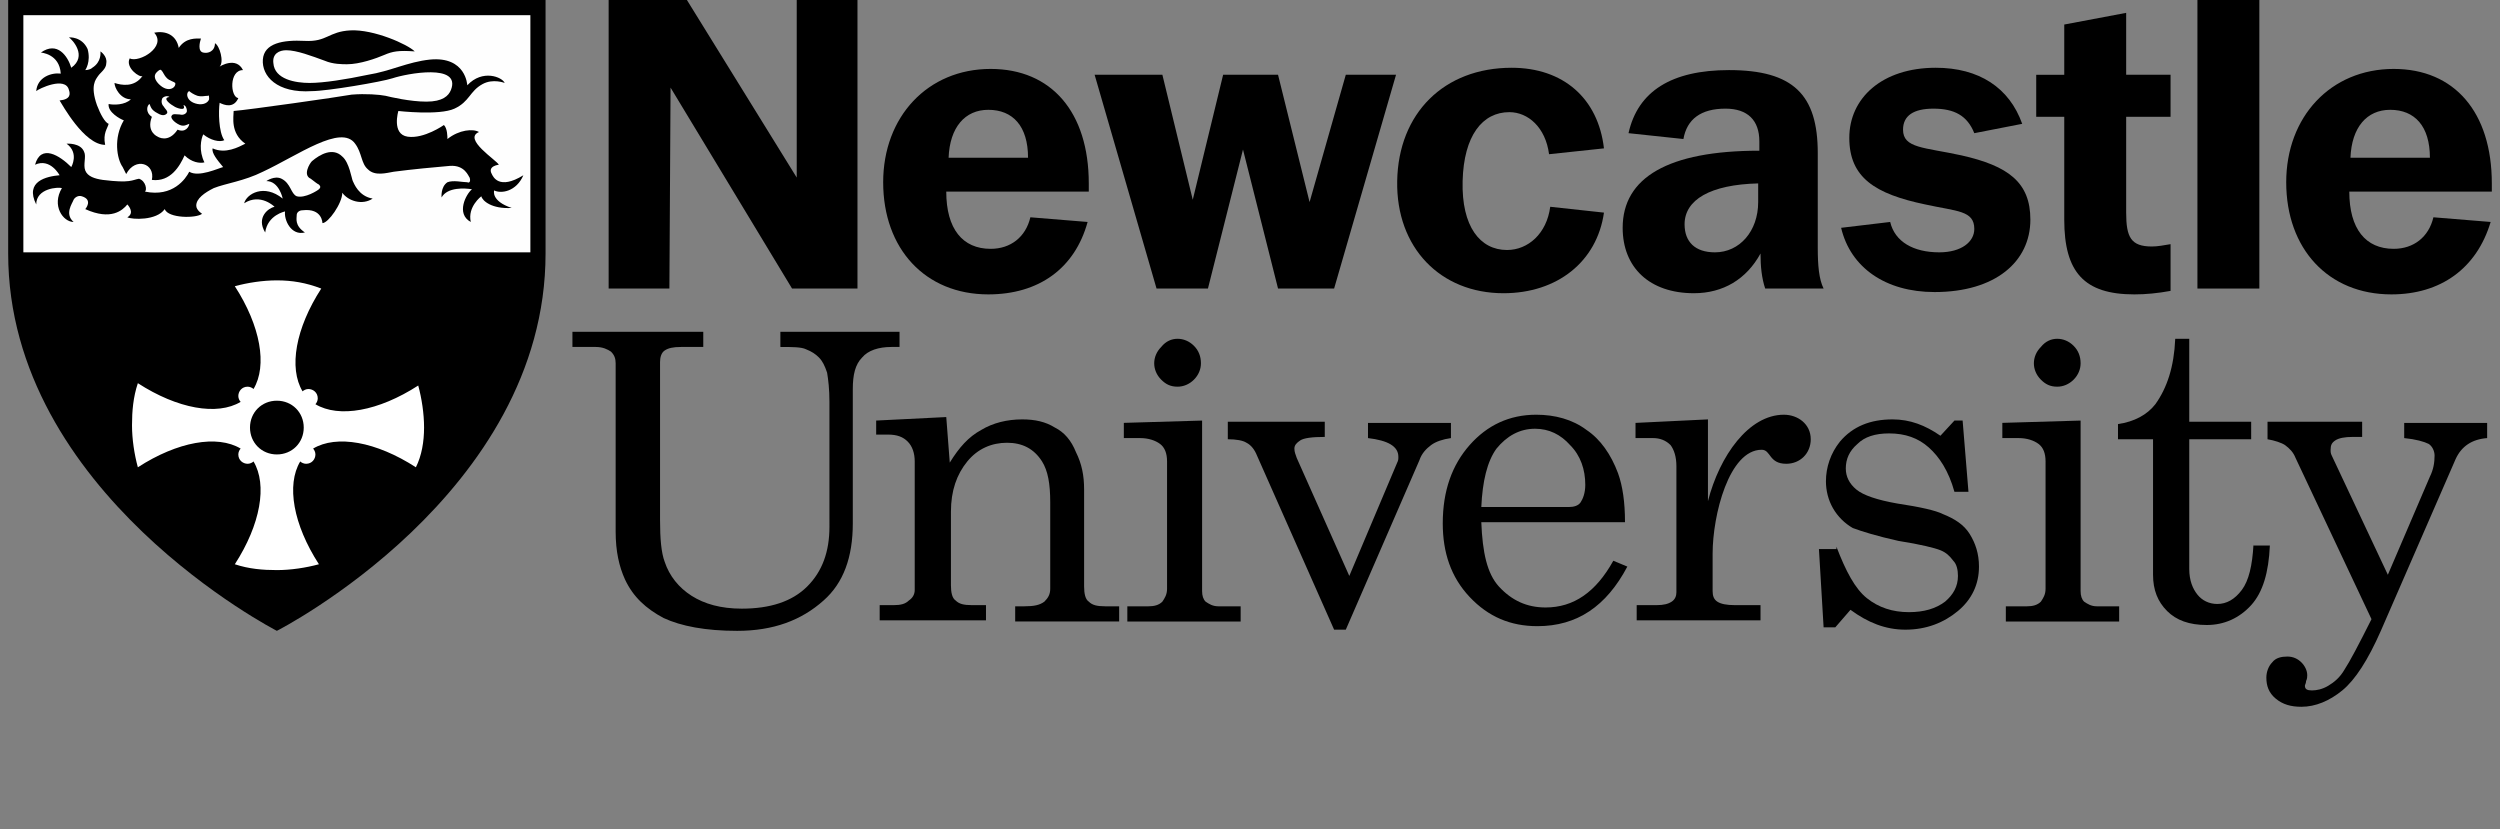 <?xml version="1.0" encoding="UTF-8" standalone="no"?>
<!-- Generator: Adobe Illustrator 22.1.0, SVG Export Plug-In . SVG Version: 6.00 Build 0)  -->

<svg
   version="1.1"
   id="Layer_1"
   x="0px"
   y="0px"
   viewBox="0 0 214 71"
   style="enable-background:new 0 0 214 71;"
   xml:space="preserve"
   sodipodi:docname="Newcastle_University_logo.svg"
   inkscape:version="1.3 (0e150ed6c4, 2023-07-21)"
   xmlns:inkscape="http://www.inkscape.org/namespaces/inkscape"
   xmlns:sodipodi="http://sodipodi.sourceforge.net/DTD/sodipodi-0.dtd"
   xmlns="http://www.w3.org/2000/svg"
   xmlns:svg="http://www.w3.org/2000/svg"><rect x="0" y="0" width="214" height="71" fill="#808080" stroke="none"/><defs
   id="defs23" /><sodipodi:namedview
   id="namedview23"
   pagecolor="#ffffff"
   bordercolor="#000000"
   borderopacity="0.25"
   inkscape:showpageshadow="2"
   inkscape:pageopacity="0.0"
   inkscape:pagecheckerboard="0"
   inkscape:deskcolor="#d1d1d1"
   inkscape:zoom="4.6358449"
   inkscape:cx="157.79216"
   inkscape:cy="35.484362"
   inkscape:window-width="1920"
   inkscape:window-height="1027"
   inkscape:window-x="-8"
   inkscape:window-y="-8"
   inkscape:window-maximized="1"
   inkscape:current-layer="g19" />&#10;<style
   type="text/css"
   id="style1">&#10;	.st0{fill:#003F72;}&#10;	.st1{fill:#FFFFFF;}&#10;	.st2{fill:#FEFEFE;}&#10;	.st3{fill:#C60C30;}&#10;</style>&#10;<g
   id="g23">&#10;	<path
   class="st0"
   d="M84.6,25.2c-5.4,0-9-3.9-9-9.6c0-5.6,3.8-9.7,9.2-9.7c5.2,0,8.4,3.7,8.4,9.8c0,0.2,0,0.5,0,0.7H81   c0,3.2,1.4,4.9,3.8,4.9c1.7,0,3-1,3.4-2.7l4.9,0.4C92,23,88.9,25.2,84.6,25.2 M88,13.5c0-2.7-1.3-4.1-3.4-4.1c-2,0-3.3,1.5-3.4,4.1   H88z"
   id="path1"
   style="fill:#000000" />&#10;	<path
   class="st0"
   d="M204.7,25.2c-5.4,0-9-3.9-9-9.6c0-5.6,3.8-9.7,9.2-9.7c5.2,0,8.4,3.7,8.4,9.8c0,0.2,0,0.5,0,0.7h-12.2   c0,3.2,1.4,4.9,3.8,4.9c1.7,0,3-1,3.4-2.7l4.9,0.4C212,23,208.9,25.2,204.7,25.2 M208,13.5c0-2.7-1.3-4.1-3.4-4.1   c-2,0-3.3,1.5-3.4,4.1H208z"
   id="path2"
   style="fill:#000000" />&#10;	<polyline
   class="st0"
   points="93.7,6.4 99.5,6.4 102.1,17.1 104.7,6.4 109.4,6.4 112.1,17.3 115.2,6.4 119.5,6.4 114.2,24.7    109.4,24.7 106.4,12.8 103.4,24.7 99,24.7 93.7,6.4  "
   id="polyline2"
   style="fill:#000000" />&#10;	<path
   class="st0"
   d="M129.2,9.6c-2.3,0-3.9,2-4,5.9c-0.1,3.9,1.5,5.9,3.8,5.9c1.8,0,3.4-1.4,3.7-3.7l4.6,0.5   c-0.6,4.2-4,6.9-8.6,6.9c-5.4,0-9.2-3.9-9.1-9.6c0.1-5.8,4-9.7,9.8-9.7c4.4,0,7.4,2.6,7.9,6.9l-4.7,0.5   C132.3,10.9,130.8,9.6,129.2,9.6"
   id="path3"
   style="fill:#000000" />&#10;	<path
   class="st0"
   d="M150.7,21.7c-1.2,2.2-3.2,3.4-5.7,3.4c-3.8,0-6.1-2.2-6.1-5.6c0-4.3,3.9-6.6,11.7-6.6v-0.8   c0-1.8-1-2.8-2.9-2.8c-2.1,0-3.3,0.9-3.6,2.6l-4.7-0.5c0.8-3.6,3.7-5.4,8.6-5.4c5.5,0,7.6,2.1,7.6,7.1v8.1c0,1.5,0.1,2.7,0.5,3.5   h-5C150.8,23.8,150.7,22.8,150.7,21.7 M144.2,19.2c0,1.5,0.9,2.4,2.6,2.4c2.1,0,3.7-1.8,3.7-4.3v-1.6   C146.4,15.8,144.2,17.1,144.2,19.2z"
   id="path4"
   style="fill:#000000" />&#10;	<path
   class="st0"
   d="M161.8,19c0.4,1.7,2,2.6,4.2,2.6c1.9,0,3-0.9,3-2c0-1.6-1.5-1.5-4.2-2.1c-4.3-0.9-6.5-2.3-6.5-5.7   c0-3.4,2.8-6,7.4-6c3.7,0,6.3,1.7,7.4,4.8l-4.1,0.8c-0.6-1.5-1.7-2.1-3.5-2.1c-1.7,0-2.6,0.6-2.6,1.8c0,1.6,1.8,1.5,5,2.2   c4,0.9,5.9,2.3,5.9,5.5c0,3.6-3,6.2-8.2,6.2c-4.2,0-7.2-2.1-8-5.5L161.8,19"
   id="path5"
   style="fill:#000000" />&#10;	<polyline
   class="st0"
   points="188.1,0 193.4,0 193.4,24.7 188.1,24.7 188.1,0  "
   id="polyline5"
   style="fill:#000000" />&#10;	<path
   class="st0"
   d="M81.3,39.6c0.8-1.3,1.6-2.2,2.7-2.8c1-0.6,2.2-0.9,3.5-0.9c1.1,0,2,0.2,2.8,0.7c0.8,0.4,1.4,1.1,1.8,2.1   c0.5,1,0.7,2,0.7,3.2v8.3c0,0.6,0.1,1.1,0.4,1.3c0.3,0.3,0.7,0.4,1.4,0.4h1.2v1.3h-8.9v-1.3h0.8c0.8,0,1.3-0.1,1.7-0.4   c0.3-0.3,0.5-0.6,0.5-1.1V43c0-1.6-0.2-2.7-0.7-3.5c-0.7-1.1-1.7-1.6-3-1.6c-1.3,0-2.5,0.5-3.4,1.6c-0.9,1.1-1.4,2.5-1.4,4.3v6.3   c0,0.6,0.1,1.1,0.4,1.3c0.3,0.3,0.7,0.4,1.4,0.4h1.2v1.3h-9.1v-1.3h1.2c0.6,0,1-0.1,1.3-0.4c0.3-0.2,0.5-0.5,0.5-0.9v-11   c0-0.7-0.2-1.3-0.6-1.7c-0.4-0.4-0.9-0.6-1.7-0.6H75v-1.2l6-0.3L81.3,39.6"
   id="path6"
   style="fill:#000000" />&#10;	<path
   class="st0"
   d="M96.1,36.2l6.8-0.2v14.6c0,0.4,0.1,0.7,0.3,0.9c0.3,0.2,0.6,0.4,1.1,0.4h1.9v1.3h-9.7v-1.3h1.8   c0.5,0,0.9-0.1,1.2-0.4c0.2-0.3,0.4-0.6,0.4-1.1V39.5c0-0.7-0.2-1.2-0.6-1.5c-0.4-0.3-1-0.5-1.7-0.5h-1.4V36.2 M100.8,29   c0.5,0,1,0.2,1.4,0.6c0.4,0.4,0.6,0.9,0.6,1.5c0,0.5-0.2,1-0.6,1.4c-0.4,0.4-0.9,0.6-1.4,0.6c-0.6,0-1-0.2-1.4-0.6   c-0.4-0.4-0.6-0.9-0.6-1.4c0-0.5,0.2-1,0.6-1.4C99.8,29.2,100.3,29,100.8,29z"
   id="path7"
   style="fill:#000000" />&#10;	<path
   class="st0"
   d="M171.3,36.2l6.8-0.2v14.6c0,0.4,0.1,0.7,0.3,0.9c0.3,0.2,0.6,0.4,1.1,0.4h1.9v1.3h-9.7v-1.3h1.8   c0.5,0,0.9-0.1,1.2-0.4c0.2-0.3,0.4-0.6,0.4-1.1V39.5c0-0.7-0.2-1.2-0.6-1.5c-0.4-0.3-1-0.5-1.7-0.5h-1.4V36.2 M176.1,29   c0.5,0,1,0.2,1.4,0.6c0.4,0.4,0.6,0.9,0.6,1.5c0,0.5-0.2,1-0.6,1.4c-0.4,0.4-0.9,0.6-1.4,0.6c-0.6,0-1-0.2-1.4-0.6   c-0.4-0.4-0.6-0.9-0.6-1.4c0-0.5,0.2-1,0.6-1.4C175.1,29.2,175.6,29,176.1,29z"
   id="path8"
   style="fill:#000000" />&#10;	<path
   class="st0"
   d="M105,36.1h8.4v1.3c-1.1,0-1.8,0.1-2.1,0.3c-0.3,0.2-0.5,0.4-0.5,0.7c0,0.3,0.1,0.5,0.2,0.8l4.5,10.1l4.1-9.7   c0.1-0.2,0.1-0.3,0.1-0.5c0-0.9-0.9-1.4-2.6-1.6v-1.3h7.1v1.3c-0.7,0.1-1.3,0.3-1.7,0.6c-0.4,0.3-0.8,0.7-1,1.3l-6.3,14.5h-1   l-6.6-14.9c-0.2-0.5-0.5-0.9-0.9-1.1c-0.3-0.2-0.9-0.3-1.6-0.3V36.1"
   id="path9"
   style="fill:#000000" />&#10;	<path
   class="st0"
   d="M139.1,44.7h-12.3c0.1,2.6,0.5,4.4,1.5,5.5c1.1,1.2,2.4,1.8,4,1.8c2.4,0,4.3-1.3,5.8-4l1.2,0.5   c-1.8,3.4-4.3,5.1-7.7,5.1c-2.3,0-4.2-0.8-5.8-2.5c-1.6-1.7-2.3-3.8-2.3-6.3c0-2.8,0.8-5,2.3-6.7c1.5-1.7,3.4-2.6,5.7-2.6   c1.6,0,3.1,0.4,4.3,1.3c1.2,0.8,2.1,2.1,2.7,3.7C138.9,41.6,139.1,43,139.1,44.7 M126.8,43.4h7.5c0.4,0,0.8-0.1,1-0.4   c0.2-0.3,0.4-0.8,0.4-1.5c0-1.3-0.4-2.5-1.3-3.4c-0.8-0.9-1.8-1.4-3-1.4c-1.3,0-2.4,0.6-3.3,1.7C127.3,39.5,126.9,41.2,126.8,43.4z   "
   id="path10"
   style="fill:#000000" />&#10;	<path
   class="st0"
   d="M157.2,46.8c0.8,2.1,1.6,3.6,2.6,4.4c1,0.8,2.2,1.2,3.6,1.2c1.3,0,2.3-0.3,3.1-0.9c0.7-0.6,1.1-1.3,1.1-2.2   c0-0.5-0.1-1-0.4-1.3c-0.3-0.4-0.6-0.7-1.1-0.9c-0.5-0.2-1.7-0.5-3.6-0.8c-1.8-0.4-3.1-0.8-3.9-1.1c-0.7-0.4-1.3-1-1.7-1.7   c-0.4-0.7-0.6-1.5-0.6-2.3c0-1.2,0.4-2.4,1.2-3.4c1.1-1.3,2.6-1.9,4.5-1.9c1.5,0,2.8,0.5,4.1,1.4l1.2-1.3h0.7l0.5,6.1h-1.2   c-0.5-1.8-1.3-3-2.2-3.8c-0.9-0.8-2-1.2-3.4-1.2c-1.2,0-2.1,0.3-2.7,0.9c-0.7,0.6-1,1.3-1,2.1c0,0.7,0.3,1.3,0.9,1.8   c0.6,0.5,1.8,0.9,3.5,1.2c2,0.3,3.3,0.6,3.9,0.9c1,0.4,1.8,0.9,2.3,1.7c0.5,0.8,0.8,1.7,0.8,2.8c0,1.5-0.6,2.8-1.8,3.8   c-1.2,1-2.7,1.6-4.5,1.6c-1.7,0-3.2-0.6-4.7-1.7l-1.3,1.5h-1l-0.4-6.7H157.2"
   id="path11"
   style="fill:#000000" />&#10;	<path
   class="st0"
   d="M194,36.1h8.2v1.3h-0.8c-0.7,0-1.2,0.1-1.5,0.3c-0.3,0.2-0.4,0.4-0.4,0.8c0,0.2,0,0.3,0.1,0.5l4.8,10.2   l3.6-8.4c0.3-0.6,0.4-1.2,0.4-1.8c0-0.4-0.2-0.8-0.5-1c-0.4-0.2-1.1-0.4-2.1-0.5v-1.3h7.1v1.3c-1.3,0.1-2.2,0.7-2.7,1.8l-6.4,14.7   c-1.1,2.5-2.2,4.2-3.3,5.1c-1.1,0.9-2.3,1.4-3.5,1.4c-0.9,0-1.6-0.2-2.2-0.7c-0.6-0.5-0.8-1.1-0.8-1.8c0-0.5,0.2-1,0.5-1.3   c0.3-0.4,0.8-0.5,1.3-0.5c0.5,0,0.9,0.2,1.2,0.5c0.3,0.3,0.5,0.7,0.5,1.1c0,0.1,0,0.3-0.1,0.5c0,0.2-0.1,0.3-0.1,0.4   c0,0.3,0.2,0.4,0.6,0.4c0.4,0,0.9-0.1,1.4-0.4c0.5-0.3,1-0.7,1.4-1.4c0.4-0.6,1.2-2.1,2.3-4.3l-6.5-13.8c-0.2-0.5-0.5-0.8-0.9-1.1   c-0.3-0.2-0.9-0.4-1.5-0.5V36.1"
   id="path12"
   style="fill:#000000" />&#10;	<polyline
   class="st0"
   points="52.1,0 58.8,0 68.2,15.2 68.2,0 73.4,0 73.4,24.7 67.8,24.7 57.4,7.5 57.3,24.7 52.1,24.7 52.1,0     "
   id="polyline12"
   style="fill:#000000" />&#10;	<path
   class="st0"
   d="M49,28.4h11.2v1.3h-1.9c-0.7,0-1.1,0.1-1.4,0.3c-0.3,0.2-0.4,0.6-0.4,1v13.5c0,1.6,0.1,2.8,0.4,3.6   c0.4,1.2,1.2,2.2,2.3,2.9c1.1,0.7,2.5,1.1,4.3,1.1c2.4,0,4.3-0.6,5.6-1.9c1.3-1.3,1.9-3,1.9-5.1V34.4c0-1.1-0.1-1.9-0.2-2.5   c-0.2-0.6-0.4-1-0.7-1.3c-0.3-0.3-0.6-0.5-1.1-0.7c-0.4-0.2-1.2-0.2-2.2-0.2v-1.3H77v1.3h-0.7c-1.1,0-2,0.3-2.5,0.9   c-0.6,0.6-0.8,1.5-0.8,2.7v11.5c0,2.9-0.8,5.1-2.5,6.6c-1.9,1.7-4.3,2.6-7.4,2.6c-2.7,0-4.8-0.4-6.3-1.1c-1.5-0.8-2.6-1.8-3.3-3.3   c-0.5-1.1-0.8-2.4-0.8-4.1V31.1c0-0.4-0.1-0.7-0.4-1c-0.3-0.2-0.7-0.4-1.3-0.4H49V28.4"
   id="path13"
   style="fill:#000000" />&#10;	<path
   class="st0"
   d="M185.8,20.9c-0.6,0.1-1.1,0.2-1.6,0.2c-1.8,0-2.2-0.8-2.2-2.9V10h3.8V6.4H182V1.1l-5.3,1v4.3h-2.4V10h2.4v8.8   c0,4.5,1.7,6.4,6,6.4c1,0,2-0.1,3.1-0.3V20.9"
   id="path14"
   style="fill:#000000" />&#10;	<path
   class="st0"
   d="M192.9,46.6c-0.1,1.8-0.4,3.1-1,3.9c-0.6,0.8-1.3,1.2-2.1,1.2c-0.7,0-1.3-0.3-1.7-0.8   c-0.4-0.5-0.7-1.2-0.7-2.2V37.6h5.3v-1.5h-5.3V29h-1.2c-0.1,2.4-0.7,4.2-1.7,5.6c-0.7,0.9-1.8,1.5-3.2,1.7v1.3h3v11.6   c0,1.3,0.4,2.3,1.2,3.1c0.8,0.8,1.9,1.2,3.4,1.2c1.5,0,2.8-0.6,3.8-1.7c1-1.1,1.5-2.8,1.6-5.1H192.9"
   id="path15"
   style="fill:#000000" />&#10;	<path
   class="st0"
   d="M152.7,35.5c-3,0-5.5,3.5-6.5,7.4v-7l-6.2,0.3v1.3h1.5c0.6,0,1.1,0.2,1.5,0.6c0.3,0.4,0.5,1,0.5,1.8v10.8   c0,0.3-0.1,0.6-0.4,0.8c-0.3,0.2-0.7,0.3-1.3,0.3h-1.7v1.3h10.6v-1.3h-2.2c-0.7,0-1.2-0.1-1.5-0.3c-0.3-0.2-0.4-0.5-0.4-0.9v-3.2   c0-3.3,1.4-8.9,4.2-8.9c0.8,0,0.6,1.2,2.1,1.2c1.2,0,2.1-0.9,2.1-2.1C155,36.3,153.9,35.5,152.7,35.5"
   id="path16"
   style="fill:#000000" />&#10;	<path
   class="st0"
   d="M0.7,0c0,0,0,14.6,0,21.7c0,20.5,23,32.3,23,32.3s23-11.7,23-32.3c0-7.1,0-21.7,0-21.7H0.7"
   id="path17"
   style="fill:#000000" />&#10;	<g
   id="g19">&#10;		<path
   class="st1"
   d="M36.3,36.6c0-1.2-0.2-2.5-0.5-3.6c-3.4,2.2-6.8,2.8-8.8,1.6c0.1-0.1,0.2-0.3,0.2-0.5c0-0.5-0.4-0.8-0.8-0.8    c-0.2,0-0.4,0.1-0.5,0.2c-1.2-2-0.6-5.4,1.6-8.8C26.2,24.2,25,24,23.7,24l0,0c-1.2,0-2.5,0.2-3.6,0.5c2.2,3.4,2.8,6.8,1.6,8.8    c-0.1-0.1-0.3-0.2-0.5-0.2c-0.5,0-0.8,0.4-0.8,0.8c0,0.2,0.1,0.4,0.2,0.5c-2,1.2-5.4,0.6-8.8-1.6c-0.4,1.2-0.5,2.4-0.5,3.6h0    c0,1.2,0.2,2.5,0.5,3.6c3.4-2.2,6.8-2.8,8.8-1.6c-0.1,0.1-0.2,0.3-0.2,0.5c0,0.5,0.4,0.8,0.8,0.8c0.2,0,0.4-0.1,0.5-0.2    c1.2,2,0.6,5.4-1.6,8.8c1.2,0.4,2.4,0.5,3.6,0.5l0,0c1.2,0,2.5-0.2,3.6-0.5c-2.2-3.4-2.8-6.8-1.6-8.8c0.1,0.1,0.3,0.2,0.5,0.2    c0.5,0,0.8-0.4,0.8-0.8c0-0.2-0.1-0.4-0.2-0.5c2-1.2,5.4-0.6,8.8,1.6C36.1,39,36.3,37.8,36.3,36.6L36.3,36.6"
   id="path18" />&#10;		<path
   class="st0"
   d="M26,36.6c0,1.3-1,2.3-2.3,2.3c-1.3,0-2.3-1-2.3-2.3c0-1.3,1-2.3,2.3-2.3C25,34.3,26,35.3,26,36.6"
   id="path19"
   style="fill:#000000" />&#10;	</g>&#10;	<rect
   x="2"
   y="1.3"
   class="st2"
   width="43.4"
   height="20.3"
   id="rect19" />&#10;	<path
   class="st3"
   d="M27.3,15.8c0.2,0.2,0.1,0.3,0,0.4c-0.1,0.1-1.2,0.8-1.9,0.6c-0.5-0.2-0.5-1.1-1.3-1.5   c-0.6-0.3-1.3,0.2-1.3,0.2c1.1,0,1.4,1.5,1.4,1.5c-1.6-1.3-3.1-0.4-3.3,0.4c1.4-0.9,2.6,0.3,2.6,0.3c-0.5,0.1-1.6,0.9-0.8,2.2   c0.2-1.5,1.7-1.8,1.7-1.8c-0.1,0.7,0.5,2.1,1.7,1.8c-0.9-0.6-0.7-1.2-0.7-1.5c0-0.2,0.2-0.4,0.5-0.4c1.7-0.2,1.7,1.1,1.7,1.1   c0.5,0,1.7-1.7,1.7-2.6c0.5,0.7,1.7,1.1,2.6,0.5c-1.2-0.2-1.6-1.3-1.7-1.5c-0.1-0.2-0.3-1.6-0.9-2.1c-0.8-0.8-1.9-0.2-2.6,0.4   c-0.2,0.2-0.8,1.2-0.1,1.5C27,15.6,27.1,15.7,27.3,15.8"
   id="path20"
   style="fill:#000000;fill-opacity:1" />&#10;	<path
   class="st3"
   d="M9,12.4c-1.8,0-3.7-3.5-3.9-3.8C6.1,8.5,6,8,5.9,7.7C5.6,6.5,3.3,7.6,3.1,7.8c0.1-1.2,1.3-1.6,2.1-1.5l0,0   C5.1,4.6,3.5,4.5,3.5,4.5c1.4-1,2.3,0.3,2.6,1.3c1.4-1,0.1-2.4-0.2-2.6c0,0,1.1-0.1,1.6,1C7.8,5.3,7.3,6,7.3,6s0.4,0,0.6-0.2   c0.8-0.5,0.7-1.3,0.7-1.4c0,0,0.6,0.4,0.5,1c0,0.5-0.5,0.8-0.7,1.1C8.2,6.8,7.7,7.3,8.3,9c0.3,0.8,0.7,1.5,1,1.6   C9.2,11,8.8,11.4,9,12.4"
   id="path21"
   style="fill:#000000;fill-opacity:1" />&#10;	<path
   class="st3"
   d="M5.1,15c-1.1,0.1-3,0.5-2,2.5c0-1.4,1.9-1.5,2.2-1.4c-0.9,1.5,0.1,2.9,1,2.9c-0.8-0.7-0.1-1.6,0-1.9   c0.1-0.2,0.4-0.4,0.7-0.3c1,0.3,0.3,1.1,0.3,1.1c2.2,1,3.2,0.1,3.6-0.4c0,0,0.7,0.7,0,1.1c0.4,0.2,2.5,0.3,3.2-0.7   c0.3,0.8,2.7,0.8,3.2,0.4c0,0-0.5-0.3-0.5-0.7c0-0.6,0.7-1.1,1.5-1.5c1-0.4,2.6-0.6,4.2-1.4c3-1.4,6.7-4.1,7.9-2.4   c0.6,0.8,0.5,1.7,1.1,2.2c0.6,0.6,1.6,0.3,2.2,0.2c1.5-0.2,3.6-0.4,4.8-0.5c1.3-0.1,1.6,0.9,1.7,1c0.1,0.3,0,0.5-0.2,0.4   c-0.4,0-1.2-0.2-1.7,0c-0.6,0.4-0.5,1.3-0.5,1.3c0.5-0.9,2-0.8,2.6-0.7c-0.5,0.4-1.4,2.1-0.1,2.8c-0.3-1.3,0.9-2.2,0.9-2.2   c0.1,0.4,0.9,1.1,2.6,1c-1.8-0.6-1.5-1.5-1.5-1.5c0.6,0.3,1.9,0.1,2.5-1.3c-2.1,1.3-2.6,0.1-2.7-0.1c-0.4-0.7,0.6-0.8,0.6-0.8   c-0.2-0.4-3.1-2.2-1.7-2.8c-0.5-0.3-1.7-0.2-2.7,0.6c0-0.2,0-0.9-0.3-1.2c0,0-1.7,1.2-3.1,1c-1.4-0.2-0.8-2.2-0.8-2.2   s3.5,0.4,4.8-0.2c1.3-0.6,1.3-1.5,2.4-2.1c0.9-0.5,1.9-0.1,1.9-0.1C43,6.6,41.3,5.9,40,7.3c0,0-0.1-2.5-3.2-2.2   c-1.9,0.2-3.4,1-5.3,1.3c-1.9,0.4-3.8,0.7-5,0.7c-1.2,0-3-0.3-3.1-1.7c-0.1-0.8,0.5-1.1,1.1-1.1c0.9,0,2.2,0.5,3.3,0.9   c0.7,0.3,1.5,0.3,1.9,0.3c1.1,0,2.5-0.5,3.2-0.8c0.7-0.3,1.2-0.4,2.6-0.3C34.9,3.8,32,2.5,30,2.6c-1.9,0.1-2,1-3.9,0.9   c-1.9-0.1-3.5,0.2-3.6,1.6c-0.1,1.4,1.2,2.9,4.2,2.7C28,7.8,32.7,7,33.6,6.7c1.2-0.4,5.9-1.3,5,1c-0.2,0.5-0.7,1-2.1,1   s-3.1-0.4-3.5-0.5c-0.5-0.1-1.7-0.2-2.9-0.1c-1.1,0.2-8.8,1.3-10.1,1.4c0,0.5-0.3,1.9,1,2.8c-0.6,0.3-1.7,0.9-2.8,0.4   c-0.1,0.4,0.4,1,0.9,1.6c-0.4,0.1-2.1,0.9-2.9,0.4c-0.3,0.6-1.4,2.2-3.8,1.7c0.2-0.1,0.1-0.9-0.5-1.1c-0.6,0.1-0.7,0.4-3.1,0.1   c-0.7-0.1-1.3-0.3-1.5-0.8c-0.2-0.5,0.1-1.2-0.1-1.6c-0.3-0.8-1.5-0.7-1.5-0.7c1.1,0.8,0.4,2,0.4,2c-1-1-2.6-2-3.1-0.2   C4.3,13.5,5.1,15,5.1,15"
   id="path22"
   style="fill:#000000;fill-opacity:1" />&#10;	<path
   class="st3"
   d="M20.8,6c-0.6-1.2-2-0.3-2-0.3c0.4-0.4,0-1.8-0.4-2c0,0.7-0.6,0.9-1,0.8c-0.5-0.1-0.3-0.9-0.2-1.2   c-0.4,0-1.3-0.1-1.9,0.8c-0.2-1.1-1.1-1.5-2.1-1.3c1.1,1.2-1.3,2.6-2.1,2.2c-0.4,0.8,0.9,1.7,1.1,1.5c-0.7,1-1.8,0.8-2.4,0.6   c0,0.4,0.5,1.4,1.4,1.4C10.7,9,9.7,9,9.3,8.9c-0.1,0.7,1,1.3,1.3,1.4c-0.9,1.5-0.6,3.3-0.1,4l0.3,0.6c0.8-1.5,2.5-0.9,2.2,0.5   c1.6,0.2,2.4-1.2,2.8-2.1c0.6,0.6,1.3,0.7,1.7,0.6c-0.5-1-0.3-2-0.1-2.4c0.6,0.5,1.4,0.7,1.8,0.5c-0.5-0.7-0.5-2.5-0.4-3.2   c0.4,0.2,1.2,0.5,1.6-0.4C19.7,8.3,19.6,6,20.8,6z M13.4,6.2c0.1-0.1,0.3-0.3,0.4-0.2c0.2,0.2,0.2,0.4,0.5,0.7   c0.2,0.2,0.6,0.3,0.7,0.4c0.1,0.4-0.6,0.9-1.4,0.1C13.3,6.9,13.1,6.5,13.4,6.2z M15.2,11.1c-0.8,1.2-1.7,0.6-1.7,0.6   s-1-0.4-0.5-1.7c-0.6-0.4-0.4-1-0.2-1.1c0.1,0.2,0.1,0.5,0.7,0.8c0.5,0.3,0.7,0.1,0.8,0c0.1-0.2-0.2-0.4-0.3-0.6   c-0.2-0.2-0.2-0.5-0.1-0.7c0.2-0.2,0.5-0.2,0.6-0.1c-0.7,0.1,0.2,0.7,0.4,0.8C15,9.2,16,9.6,15.7,9c0.2,0,0.3,0.3,0.3,0.5   c0,0.2-0.3,0.4-0.6,0.3c-0.3,0-0.6-0.1-0.7,0.1c-0.1,0.1,0,0.4,0.5,0.7c0.5,0.3,0.7,0.1,1,0C16.2,10.8,15.9,11.4,15.2,11.1z    M17.9,8.5c-0.1,0.3-0.5,0.5-1,0.4c-1-0.2-1-1-0.7-1.1c0.1,0.1,0.4,0.3,0.7,0.4c0.4,0.1,0.6,0,0.9,0C17.9,8.1,17.9,8.3,17.9,8.5z"
   id="path23"
   style="fill:#000000;fill-opacity:1" />&#10;</g>&#10;</svg>
